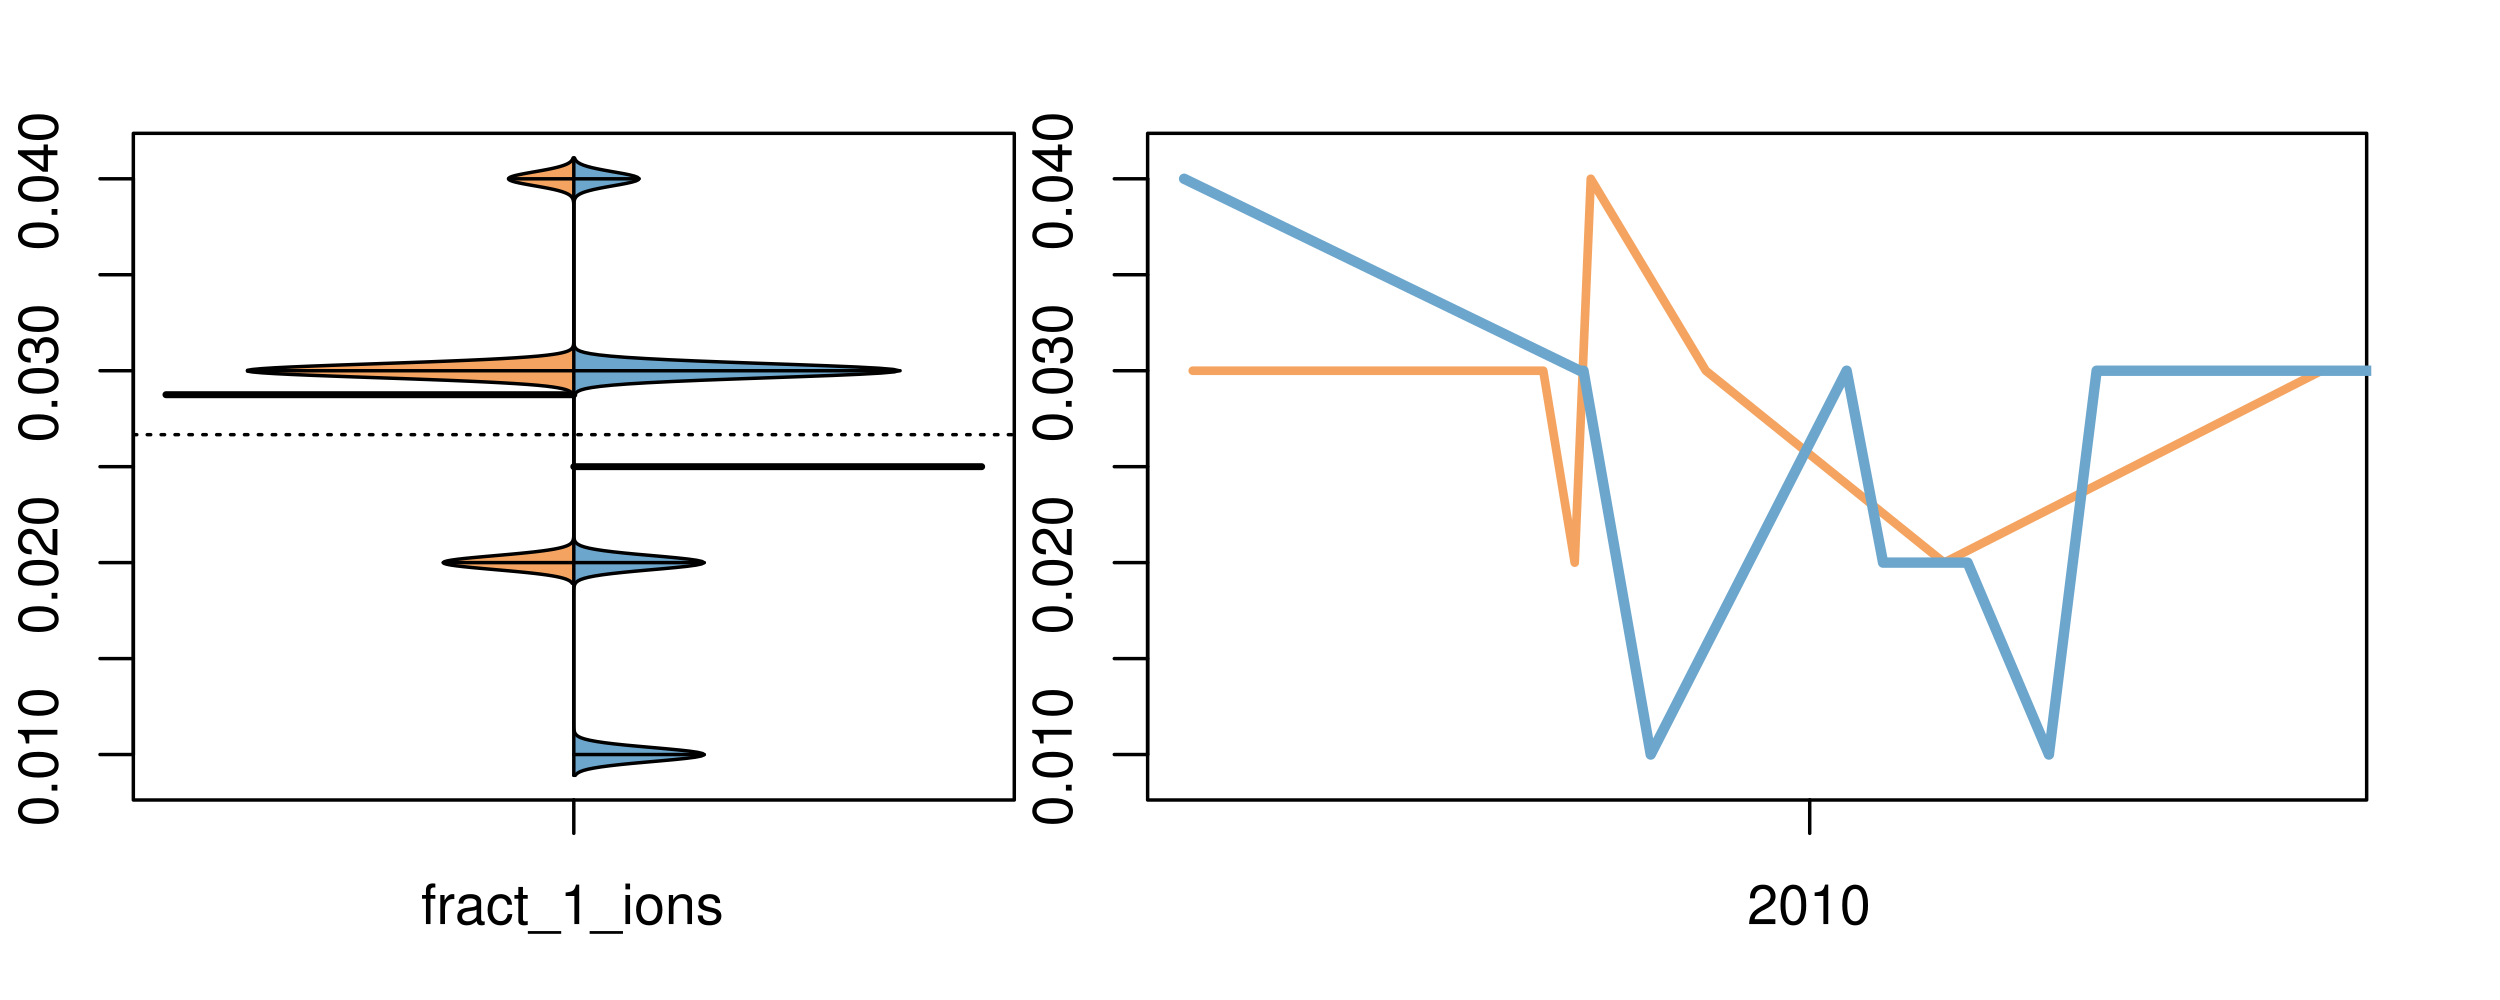 <?xml version="1.0" encoding="UTF-8"?>
<svg xmlns="http://www.w3.org/2000/svg" xmlns:xlink="http://www.w3.org/1999/xlink" width="540pt" height="216pt" viewBox="0 0 540 216" version="1.1">
<defs>
<g>
<symbol overflow="visible" id="glyph0-0">
<path style="stroke:none;" d="M -8.516 -3.297 C -8.516 -2.516 -8.156 -1.781 -7.578 -1.344 C -6.828 -0.797 -5.688 -0.516 -4.109 -0.516 C -1.25 -0.516 0.281 -1.469 0.281 -3.297 C 0.281 -5.094 -1.25 -6.078 -4.047 -6.078 C -5.703 -6.078 -6.797 -5.812 -7.578 -5.25 C -8.172 -4.812 -8.516 -4.109 -8.516 -3.297 Z M -7.578 -3.297 C -7.578 -4.438 -6.422 -5 -4.141 -5 C -1.734 -5 -0.594 -4.453 -0.594 -3.281 C -0.594 -2.156 -1.781 -1.594 -4.109 -1.594 C -6.438 -1.594 -7.578 -2.156 -7.578 -3.297 Z M -7.578 -3.297 "/>
</symbol>
<symbol overflow="visible" id="glyph0-1">
<path style="stroke:none;" d="M -1.25 -2.297 L -1.25 -1.047 L 0 -1.047 L 0 -2.297 Z M -1.25 -2.297 "/>
</symbol>
<symbol overflow="visible" id="glyph0-2">
<path style="stroke:none;" d="M -6.062 -3.109 L 0 -3.109 L 0 -4.156 L -8.516 -4.156 L -8.516 -3.469 C -7.203 -3.094 -7.016 -2.859 -6.812 -1.219 L -6.062 -1.219 Z M -6.062 -3.109 "/>
</symbol>
<symbol overflow="visible" id="glyph0-3">
<path style="stroke:none;" d="M -1.047 -6.078 L -1.047 -1.594 C -1.734 -1.703 -2.188 -2.094 -2.797 -3.125 L -3.438 -4.328 C -4.094 -5.516 -4.969 -6.125 -6.016 -6.125 C -6.719 -6.125 -7.375 -5.844 -7.844 -5.344 C -8.297 -4.844 -8.516 -4.219 -8.516 -3.406 C -8.516 -2.328 -8.125 -1.531 -7.406 -1.062 C -6.953 -0.75 -6.422 -0.625 -5.562 -0.594 L -5.562 -1.656 C -6.125 -1.688 -6.484 -1.766 -6.75 -1.906 C -7.266 -2.188 -7.578 -2.734 -7.578 -3.375 C -7.578 -4.328 -6.906 -5.047 -5.984 -5.047 C -5.312 -5.047 -4.734 -4.656 -4.312 -3.906 L -3.688 -2.797 C -2.672 -1.016 -1.875 -0.5 0 -0.406 L 0 -6.078 Z M -1.047 -6.078 "/>
</symbol>
<symbol overflow="visible" id="glyph0-4">
<path style="stroke:none;" d="M -3.906 -2.656 L -3.906 -3.234 C -3.906 -4.391 -3.391 -4.984 -2.359 -4.984 C -1.297 -4.984 -0.656 -4.328 -0.656 -3.234 C -0.656 -2.078 -1.234 -1.516 -2.469 -1.438 L -2.469 -0.391 C -1.781 -0.438 -1.344 -0.547 -0.953 -0.75 C -0.141 -1.188 0.281 -2.031 0.281 -3.188 C 0.281 -4.938 -0.766 -6.078 -2.375 -6.078 C -3.453 -6.078 -4.062 -5.656 -4.406 -4.625 C -4.719 -5.422 -5.312 -5.812 -6.172 -5.812 C -7.625 -5.812 -8.516 -4.844 -8.516 -3.234 C -8.516 -1.516 -7.578 -0.594 -5.766 -0.562 L -5.766 -1.625 C -6.281 -1.625 -6.562 -1.688 -6.828 -1.812 C -7.297 -2.047 -7.578 -2.578 -7.578 -3.234 C -7.578 -4.172 -7.031 -4.734 -6.125 -4.734 C -5.531 -4.734 -5.172 -4.531 -4.984 -4.062 C -4.859 -3.766 -4.812 -3.391 -4.797 -2.656 Z M -3.906 -2.656 "/>
</symbol>
<symbol overflow="visible" id="glyph0-5">
<path style="stroke:none;" d="M -2.047 -3.922 L 0 -3.922 L 0 -4.984 L -2.047 -4.984 L -2.047 -6.234 L -2.984 -6.234 L -2.984 -4.984 L -8.516 -4.984 L -8.516 -4.203 L -3.156 -0.344 L -2.047 -0.344 Z M -2.984 -3.922 L -2.984 -1.266 L -6.703 -3.922 Z M -2.984 -3.922 "/>
</symbol>
<symbol overflow="visible" id="glyph0-6">
<path style="stroke:none;" d="M -8.75 -5.938 L -8.75 -4.938 L -5.5 -4.938 C -6.125 -4.531 -6.469 -3.859 -6.469 -3.016 C -6.469 -1.375 -5.156 -0.312 -3.156 -0.312 C -1.031 -0.312 0.281 -1.359 0.281 -3.047 C 0.281 -3.906 -0.047 -4.516 -0.828 -5.047 L 0 -5.047 L 0 -5.938 Z M -5.531 -3.188 C -5.531 -4.266 -4.578 -4.938 -3.078 -4.938 C -1.625 -4.938 -0.656 -4.25 -0.656 -3.188 C -0.656 -2.094 -1.625 -1.359 -3.094 -1.359 C -4.562 -1.359 -5.531 -2.094 -5.531 -3.188 Z M -5.531 -3.188 "/>
</symbol>
<symbol overflow="visible" id="glyph0-7">
<path style="stroke:none;" d="M -6.281 -3.094 L -6.281 -2.047 L -7.266 -2.047 C -7.688 -2.047 -7.906 -2.297 -7.906 -2.75 C -7.906 -2.828 -7.906 -2.875 -7.891 -3.094 L -8.719 -3.094 C -8.766 -2.875 -8.781 -2.734 -8.781 -2.531 C -8.781 -1.609 -8.25 -1.062 -7.359 -1.062 L -6.281 -1.062 L -6.281 -0.219 L -5.469 -0.219 L -5.469 -1.062 L 0 -1.062 L 0 -2.047 L -5.469 -2.047 L -5.469 -3.094 Z M -6.281 -3.094 "/>
</symbol>
<symbol overflow="visible" id="glyph0-8">
<path style="stroke:none;" d="M 1.516 -6.938 L 1.516 0.266 L 2.109 0.266 L 2.109 -6.938 Z M 1.516 -6.938 "/>
</symbol>
<symbol overflow="visible" id="glyph0-9">
<path style="stroke:none;" d="M -6.469 -3.266 C -6.469 -1.5 -5.203 -0.438 -3.094 -0.438 C -0.984 -0.438 0.281 -1.484 0.281 -3.281 C 0.281 -5.047 -0.984 -6.125 -3.047 -6.125 C -5.219 -6.125 -6.469 -5.078 -6.469 -3.266 Z M -5.547 -3.281 C -5.547 -4.406 -4.625 -5.078 -3.062 -5.078 C -1.578 -5.078 -0.641 -4.375 -0.641 -3.281 C -0.641 -2.156 -1.578 -1.469 -3.094 -1.469 C -4.609 -1.469 -5.547 -2.156 -5.547 -3.281 Z M -5.547 -3.281 "/>
</symbol>
<symbol overflow="visible" id="glyph0-10">
<path style="stroke:none;" d="M -8.75 -1.828 L -8.75 -0.812 L 0 -0.812 L 0 -1.828 Z M -8.75 -1.828 "/>
</symbol>
<symbol overflow="visible" id="glyph0-11">
<path style="stroke:none;" d="M 0 -3.422 L -6.281 -5.828 L -6.281 -4.703 L -1.188 -2.922 L -6.281 -1.25 L -6.281 -0.125 L 0 -2.328 Z M 0 -3.422 "/>
</symbol>
<symbol overflow="visible" id="glyph0-12">
<path style="stroke:none;" d="M -0.594 -6.422 C -0.562 -6.312 -0.562 -6.266 -0.562 -6.203 C -0.562 -5.859 -0.75 -5.656 -1.062 -5.656 L -4.75 -5.656 C -5.875 -5.656 -6.469 -4.844 -6.469 -3.297 C -6.469 -2.391 -6.203 -1.625 -5.734 -1.219 C -5.406 -0.922 -5.047 -0.797 -4.422 -0.781 L -4.422 -1.781 C -5.203 -1.875 -5.547 -2.328 -5.547 -3.266 C -5.547 -4.156 -5.203 -4.672 -4.609 -4.672 L -4.344 -4.672 C -3.922 -4.672 -3.75 -4.422 -3.641 -3.625 C -3.469 -2.203 -3.422 -1.984 -3.266 -1.609 C -2.969 -0.875 -2.406 -0.5 -1.578 -0.5 C -0.438 -0.5 0.281 -1.297 0.281 -2.562 C 0.281 -3.359 0 -4 -0.641 -4.703 C -0.016 -4.781 0.281 -5.094 0.281 -5.734 C 0.281 -5.938 0.25 -6.094 0.172 -6.422 Z M -1.984 -4.672 C -1.641 -4.672 -1.438 -4.578 -1.156 -4.266 C -0.797 -3.859 -0.594 -3.375 -0.594 -2.781 C -0.594 -2 -0.969 -1.547 -1.609 -1.547 C -2.266 -1.547 -2.609 -1.984 -2.766 -3.062 C -2.906 -4.109 -2.953 -4.328 -3.109 -4.672 Z M -1.984 -4.672 "/>
</symbol>
<symbol overflow="visible" id="glyph0-13">
<path style="stroke:none;" d="M 0 -5.781 L -6.281 -5.781 L -6.281 -4.781 L -2.719 -4.781 C -1.438 -4.781 -0.594 -4.109 -0.594 -3.078 C -0.594 -2.281 -1.078 -1.781 -1.844 -1.781 L -6.281 -1.781 L -6.281 -0.781 L -1.438 -0.781 C -0.391 -0.781 0.281 -1.562 0.281 -2.781 C 0.281 -3.703 -0.047 -4.297 -0.875 -4.891 L 0 -4.891 Z M 0 -5.781 "/>
</symbol>
<symbol overflow="visible" id="glyph0-14">
<path style="stroke:none;" d="M -2.812 -6.156 C -3.766 -6.156 -4.344 -6.078 -4.812 -5.906 C -5.844 -5.5 -6.469 -4.531 -6.469 -3.359 C -6.469 -1.609 -5.125 -0.484 -3.062 -0.484 C -1 -0.484 0.281 -1.578 0.281 -3.344 C 0.281 -4.781 -0.547 -5.766 -1.906 -6.031 L -1.906 -5.016 C -1.078 -4.734 -0.641 -4.172 -0.641 -3.375 C -0.641 -2.734 -0.938 -2.203 -1.469 -1.859 C -1.828 -1.625 -2.188 -1.531 -2.812 -1.531 Z M -3.625 -1.547 C -4.781 -1.625 -5.547 -2.344 -5.547 -3.344 C -5.547 -4.328 -4.734 -5.094 -3.703 -5.094 C -3.672 -5.094 -3.641 -5.094 -3.625 -5.078 Z M -3.625 -1.547 "/>
</symbol>
<symbol overflow="visible" id="glyph1-0">
<path style="stroke:none;" d="M 3.094 -6.281 L 2.047 -6.281 L 2.047 -7.266 C 2.047 -7.688 2.297 -7.906 2.75 -7.906 C 2.828 -7.906 2.875 -7.906 3.094 -7.891 L 3.094 -8.719 C 2.875 -8.766 2.734 -8.781 2.531 -8.781 C 1.609 -8.781 1.062 -8.25 1.062 -7.359 L 1.062 -6.281 L 0.219 -6.281 L 0.219 -5.469 L 1.062 -5.469 L 1.062 0 L 2.047 0 L 2.047 -5.469 L 3.094 -5.469 Z M 3.094 -6.281 "/>
</symbol>
<symbol overflow="visible" id="glyph1-1">
<path style="stroke:none;" d="M 0.828 -6.281 L 0.828 0 L 1.844 0 L 1.844 -3.266 C 1.844 -4.156 2.062 -4.75 2.547 -5.094 C 2.859 -5.328 3.156 -5.406 3.859 -5.406 L 3.859 -6.438 C 3.688 -6.453 3.594 -6.469 3.469 -6.469 C 2.812 -6.469 2.328 -6.078 1.75 -5.141 L 1.75 -6.281 Z M 0.828 -6.281 "/>
</symbol>
<symbol overflow="visible" id="glyph1-2">
<path style="stroke:none;" d="M 6.422 -0.594 C 6.312 -0.562 6.266 -0.562 6.203 -0.562 C 5.859 -0.562 5.656 -0.75 5.656 -1.062 L 5.656 -4.75 C 5.656 -5.875 4.844 -6.469 3.297 -6.469 C 2.391 -6.469 1.625 -6.203 1.219 -5.734 C 0.922 -5.406 0.797 -5.047 0.781 -4.422 L 1.781 -4.422 C 1.875 -5.203 2.328 -5.547 3.266 -5.547 C 4.156 -5.547 4.672 -5.203 4.672 -4.609 L 4.672 -4.344 C 4.672 -3.922 4.422 -3.75 3.625 -3.641 C 2.203 -3.469 1.984 -3.422 1.609 -3.266 C 0.875 -2.969 0.5 -2.406 0.5 -1.578 C 0.5 -0.438 1.297 0.281 2.562 0.281 C 3.359 0.281 4 0 4.703 -0.641 C 4.781 -0.016 5.094 0.281 5.734 0.281 C 5.938 0.281 6.094 0.25 6.422 0.172 Z M 4.672 -1.984 C 4.672 -1.641 4.578 -1.438 4.266 -1.156 C 3.859 -0.797 3.375 -0.594 2.781 -0.594 C 2 -0.594 1.547 -0.969 1.547 -1.609 C 1.547 -2.266 1.984 -2.609 3.062 -2.766 C 4.109 -2.906 4.328 -2.953 4.672 -3.109 Z M 4.672 -1.984 "/>
</symbol>
<symbol overflow="visible" id="glyph1-3">
<path style="stroke:none;" d="M 5.656 -4.172 C 5.609 -4.781 5.469 -5.188 5.234 -5.531 C 4.797 -6.125 4.047 -6.469 3.172 -6.469 C 1.469 -6.469 0.375 -5.125 0.375 -3.031 C 0.375 -1.016 1.453 0.281 3.156 0.281 C 4.656 0.281 5.609 -0.625 5.719 -2.156 L 4.719 -2.156 C 4.547 -1.156 4.031 -0.641 3.188 -0.641 C 2.078 -0.641 1.422 -1.547 1.422 -3.031 C 1.422 -4.609 2.062 -5.547 3.156 -5.547 C 4 -5.547 4.531 -5.047 4.641 -4.172 Z M 5.656 -4.172 "/>
</symbol>
<symbol overflow="visible" id="glyph1-4">
<path style="stroke:none;" d="M 3.047 -6.281 L 2.016 -6.281 L 2.016 -8.016 L 1.016 -8.016 L 1.016 -6.281 L 0.172 -6.281 L 0.172 -5.469 L 1.016 -5.469 L 1.016 -0.719 C 1.016 -0.078 1.453 0.281 2.234 0.281 C 2.469 0.281 2.719 0.25 3.047 0.188 L 3.047 -0.641 C 2.922 -0.609 2.766 -0.594 2.562 -0.594 C 2.141 -0.594 2.016 -0.719 2.016 -1.156 L 2.016 -5.469 L 3.047 -5.469 Z M 3.047 -6.281 "/>
</symbol>
<symbol overflow="visible" id="glyph1-5">
<path style="stroke:none;" d="M 6.938 1.516 L -0.266 1.516 L -0.266 2.109 L 6.938 2.109 Z M 6.938 1.516 "/>
</symbol>
<symbol overflow="visible" id="glyph1-6">
<path style="stroke:none;" d="M 3.109 -6.062 L 3.109 0 L 4.156 0 L 4.156 -8.516 L 3.469 -8.516 C 3.094 -7.203 2.859 -7.016 1.219 -6.812 L 1.219 -6.062 Z M 3.109 -6.062 "/>
</symbol>
<symbol overflow="visible" id="glyph1-7">
<path style="stroke:none;" d="M 1.797 -6.281 L 0.797 -6.281 L 0.797 0 L 1.797 0 Z M 1.797 -8.75 L 0.797 -8.75 L 0.797 -7.484 L 1.797 -7.484 Z M 1.797 -8.75 "/>
</symbol>
<symbol overflow="visible" id="glyph1-8">
<path style="stroke:none;" d="M 3.266 -6.469 C 1.5 -6.469 0.438 -5.203 0.438 -3.094 C 0.438 -0.984 1.484 0.281 3.281 0.281 C 5.047 0.281 6.125 -0.984 6.125 -3.047 C 6.125 -5.219 5.078 -6.469 3.266 -6.469 Z M 3.281 -5.547 C 4.406 -5.547 5.078 -4.625 5.078 -3.062 C 5.078 -1.578 4.375 -0.641 3.281 -0.641 C 2.156 -0.641 1.469 -1.578 1.469 -3.094 C 1.469 -4.609 2.156 -5.547 3.281 -5.547 Z M 3.281 -5.547 "/>
</symbol>
<symbol overflow="visible" id="glyph1-9">
<path style="stroke:none;" d="M 0.844 -6.281 L 0.844 0 L 1.844 0 L 1.844 -3.469 C 1.844 -4.75 2.516 -5.594 3.547 -5.594 C 4.344 -5.594 4.844 -5.109 4.844 -4.359 L 4.844 0 L 5.844 0 L 5.844 -4.75 C 5.844 -5.797 5.062 -6.469 3.859 -6.469 C 2.922 -6.469 2.312 -6.109 1.766 -5.234 L 1.766 -6.281 Z M 0.844 -6.281 "/>
</symbol>
<symbol overflow="visible" id="glyph1-10">
<path style="stroke:none;" d="M 5.25 -4.531 C 5.25 -5.766 4.422 -6.469 2.969 -6.469 C 1.516 -6.469 0.562 -5.719 0.562 -4.547 C 0.562 -3.562 1.062 -3.094 2.562 -2.734 L 3.484 -2.516 C 4.188 -2.344 4.469 -2.094 4.469 -1.625 C 4.469 -1.047 3.875 -0.641 3 -0.641 C 2.453 -0.641 2 -0.797 1.75 -1.062 C 1.594 -1.25 1.531 -1.422 1.469 -1.875 L 0.406 -1.875 C 0.453 -0.422 1.266 0.281 2.922 0.281 C 4.5 0.281 5.516 -0.5 5.516 -1.719 C 5.516 -2.656 4.984 -3.172 3.734 -3.469 L 2.766 -3.703 C 1.953 -3.891 1.609 -4.156 1.609 -4.594 C 1.609 -5.172 2.125 -5.547 2.938 -5.547 C 3.75 -5.547 4.172 -5.203 4.203 -4.531 Z M 5.25 -4.531 "/>
</symbol>
<symbol overflow="visible" id="glyph1-11">
<path style="stroke:none;" d="M 6.078 -1.047 L 1.594 -1.047 C 1.703 -1.734 2.094 -2.188 3.125 -2.797 L 4.328 -3.438 C 5.516 -4.094 6.125 -4.969 6.125 -6.016 C 6.125 -6.719 5.844 -7.375 5.344 -7.844 C 4.844 -8.297 4.219 -8.516 3.406 -8.516 C 2.328 -8.516 1.531 -8.125 1.062 -7.406 C 0.75 -6.953 0.625 -6.422 0.594 -5.562 L 1.656 -5.562 C 1.688 -6.125 1.766 -6.484 1.906 -6.75 C 2.188 -7.266 2.734 -7.578 3.375 -7.578 C 4.328 -7.578 5.047 -6.906 5.047 -5.984 C 5.047 -5.312 4.656 -4.734 3.906 -4.312 L 2.797 -3.688 C 1.016 -2.672 0.5 -1.875 0.406 0 L 6.078 0 Z M 6.078 -1.047 "/>
</symbol>
<symbol overflow="visible" id="glyph1-12">
<path style="stroke:none;" d="M 3.297 -8.516 C 2.516 -8.516 1.781 -8.156 1.344 -7.578 C 0.797 -6.828 0.516 -5.688 0.516 -4.109 C 0.516 -1.25 1.469 0.281 3.297 0.281 C 5.094 0.281 6.078 -1.25 6.078 -4.047 C 6.078 -5.703 5.812 -6.797 5.25 -7.578 C 4.812 -8.172 4.109 -8.516 3.297 -8.516 Z M 3.297 -7.578 C 4.438 -7.578 5 -6.422 5 -4.141 C 5 -1.734 4.453 -0.594 3.281 -0.594 C 2.156 -0.594 1.594 -1.781 1.594 -4.109 C 1.594 -6.438 2.156 -7.578 3.297 -7.578 Z M 3.297 -7.578 "/>
</symbol>
</g>
<clipPath id="clip1">
  <path d="M 28.801 28.801 L 220.086 28.801 L 220.086 173.801 L 28.801 173.801 Z M 28.801 28.801 "/>
</clipPath>
<clipPath id="clip2">
  <path d="M 247.887 28.801 L 512.199 28.801 L 512.199 173.801 L 247.887 173.801 Z M 247.887 28.801 "/>
</clipPath>
<clipPath id="clip3">
  <path d="M 233.484 14.398 L 526.598 14.398 L 526.598 188.199 L 233.484 188.199 Z M 233.484 14.398 "/>
</clipPath>
<clipPath id="clip4">
  <path d="M 247.887 28.801 L 512.199 28.801 L 512.199 173.801 L 247.887 173.801 Z M 247.887 28.801 "/>
</clipPath>
</defs>
<g id="surface396">
<path style="fill:none;stroke-width:0.75;stroke-linecap:round;stroke-linejoin:round;stroke:rgb(0%,0%,0%);stroke-opacity:1;stroke-miterlimit:10;" d="M 28.801 172.801 L 219.086 172.801 L 219.086 28.801 L 28.801 28.801 L 28.801 172.801 "/>
<path style="fill:none;stroke-width:0.75;stroke-linecap:round;stroke-linejoin:round;stroke:rgb(0%,0%,0%);stroke-opacity:1;stroke-miterlimit:10;" d="M 28.801 162.98 L 28.801 38.617 "/>
<path style="fill:none;stroke-width:0.75;stroke-linecap:round;stroke-linejoin:round;stroke:rgb(0%,0%,0%);stroke-opacity:1;stroke-miterlimit:10;" d="M 28.801 162.98 L 21.602 162.98 "/>
<path style="fill:none;stroke-width:0.75;stroke-linecap:round;stroke-linejoin:round;stroke:rgb(0%,0%,0%);stroke-opacity:1;stroke-miterlimit:10;" d="M 28.801 142.254 L 21.602 142.254 "/>
<path style="fill:none;stroke-width:0.75;stroke-linecap:round;stroke-linejoin:round;stroke:rgb(0%,0%,0%);stroke-opacity:1;stroke-miterlimit:10;" d="M 28.801 121.527 L 21.602 121.527 "/>
<path style="fill:none;stroke-width:0.75;stroke-linecap:round;stroke-linejoin:round;stroke:rgb(0%,0%,0%);stroke-opacity:1;stroke-miterlimit:10;" d="M 28.801 100.801 L 21.602 100.801 "/>
<path style="fill:none;stroke-width:0.75;stroke-linecap:round;stroke-linejoin:round;stroke:rgb(0%,0%,0%);stroke-opacity:1;stroke-miterlimit:10;" d="M 28.801 80.074 L 21.602 80.074 "/>
<path style="fill:none;stroke-width:0.75;stroke-linecap:round;stroke-linejoin:round;stroke:rgb(0%,0%,0%);stroke-opacity:1;stroke-miterlimit:10;" d="M 28.801 59.344 L 21.602 59.344 "/>
<path style="fill:none;stroke-width:0.75;stroke-linecap:round;stroke-linejoin:round;stroke:rgb(0%,0%,0%);stroke-opacity:1;stroke-miterlimit:10;" d="M 28.801 38.617 L 21.602 38.617 "/>
<g style="fill:rgb(0%,0%,0%);fill-opacity:1;">
  <use xlink:href="#glyph0-0" x="12.396" y="178.48"/>
  <use xlink:href="#glyph0-1" x="12.396" y="171.809"/>
  <use xlink:href="#glyph0-0" x="12.396" y="168.473"/>
  <use xlink:href="#glyph0-2" x="12.396" y="161.801"/>
  <use xlink:href="#glyph0-0" x="12.396" y="155.129"/>
</g>
<g style="fill:rgb(0%,0%,0%);fill-opacity:1;">
  <use xlink:href="#glyph0-0" x="12.396" y="137.027"/>
  <use xlink:href="#glyph0-1" x="12.396" y="130.355"/>
  <use xlink:href="#glyph0-0" x="12.396" y="127.02"/>
  <use xlink:href="#glyph0-3" x="12.396" y="120.348"/>
  <use xlink:href="#glyph0-0" x="12.396" y="113.676"/>
</g>
<g style="fill:rgb(0%,0%,0%);fill-opacity:1;">
  <use xlink:href="#glyph0-0" x="12.396" y="95.574"/>
  <use xlink:href="#glyph0-1" x="12.396" y="88.902"/>
  <use xlink:href="#glyph0-0" x="12.396" y="85.566"/>
  <use xlink:href="#glyph0-4" x="12.396" y="78.895"/>
  <use xlink:href="#glyph0-0" x="12.396" y="72.223"/>
</g>
<g style="fill:rgb(0%,0%,0%);fill-opacity:1;">
  <use xlink:href="#glyph0-0" x="12.396" y="54.117"/>
  <use xlink:href="#glyph0-1" x="12.396" y="47.445"/>
  <use xlink:href="#glyph0-0" x="12.396" y="44.109"/>
  <use xlink:href="#glyph0-5" x="12.396" y="37.438"/>
  <use xlink:href="#glyph0-0" x="12.396" y="30.766"/>
</g>
<path style="fill:none;stroke-width:0.75;stroke-linecap:round;stroke-linejoin:round;stroke:rgb(0%,0%,0%);stroke-opacity:1;stroke-miterlimit:10;" d="M 123.941 172.801 L 123.941 172.801 "/>
<path style="fill:none;stroke-width:0.75;stroke-linecap:round;stroke-linejoin:round;stroke:rgb(0%,0%,0%);stroke-opacity:1;stroke-miterlimit:10;" d="M 123.941 172.801 L 123.941 180 "/>
<g style="fill:rgb(0%,0%,0%);fill-opacity:1;">
  <use xlink:href="#glyph1-0" x="90.941" y="199.596"/>
  <use xlink:href="#glyph1-1" x="94.277" y="199.596"/>
  <use xlink:href="#glyph1-2" x="98.273" y="199.596"/>
  <use xlink:href="#glyph1-3" x="104.945" y="199.596"/>
  <use xlink:href="#glyph1-4" x="110.945" y="199.596"/>
  <use xlink:href="#glyph1-5" x="114.281" y="199.596"/>
  <use xlink:href="#glyph1-6" x="120.953" y="199.596"/>
  <use xlink:href="#glyph1-5" x="127.625" y="199.596"/>
  <use xlink:href="#glyph1-7" x="134.297" y="199.596"/>
  <use xlink:href="#glyph1-8" x="136.961" y="199.596"/>
  <use xlink:href="#glyph1-9" x="143.633" y="199.596"/>
  <use xlink:href="#glyph1-10" x="150.305" y="199.596"/>
</g>
<g clip-path="url(#clip1)" clip-rule="nonzero">
<path style="fill:none;stroke-width:0.75;stroke-linecap:round;stroke-linejoin:round;stroke:rgb(0%,0%,0%);stroke-opacity:1;stroke-dasharray:0.75,2.25;stroke-miterlimit:10;" d="M 28.801 93.891 L 219.086 93.891 "/>
<path style=" stroke:none;fill-rule:nonzero;fill:rgb(95.686%,64.314%,37.647%);fill-opacity:1;" d="M 123.941 34.133 L 123.777 34.133 L 123.711 34.312 L 123.617 34.492 L 123.496 34.672 L 123.336 34.852 L 123.129 35.031 L 122.863 35.211 L 122.535 35.391 L 122.133 35.57 L 121.656 35.75 L 121.09 35.93 L 120.441 36.109 L 119.699 36.289 L 118.871 36.473 L 117.961 36.652 L 116.992 36.832 L 115.988 37.012 L 114.965 37.191 L 113.957 37.371 L 112.992 37.551 L 112.098 37.73 L 111.309 37.91 L 110.676 38.09 L 110.215 38.27 L 109.934 38.449 L 109.848 38.629 L 109.961 38.809 L 110.266 38.988 L 110.75 39.168 L 111.398 39.348 L 112.191 39.527 L 113.098 39.707 L 114.07 39.887 L 115.086 40.066 L 116.105 40.246 L 117.105 40.426 L 118.066 40.605 L 118.965 40.785 L 119.793 40.965 L 120.523 41.145 L 121.164 41.324 L 121.715 41.504 L 122.184 41.684 L 122.574 41.863 L 122.895 42.043 L 123.152 42.223 L 123.355 42.402 L 123.516 42.586 L 123.633 42.766 L 123.719 42.945 L 123.785 43.125 L 123.832 43.305 L 123.867 43.484 L 123.891 43.664 L 123.91 43.844 L 123.922 44.023 L 123.93 44.203 L 123.938 44.562 L 123.938 44.742 L 123.941 44.922 L 123.941 73.332 L 123.93 73.871 L 123.922 74.051 L 123.906 74.23 L 123.887 74.41 L 123.852 74.59 L 123.805 74.77 L 123.734 74.949 L 123.629 75.129 L 123.488 75.309 L 123.281 75.488 L 122.988 75.668 L 122.59 75.848 L 122.059 76.027 L 121.359 76.207 L 120.457 76.387 L 119.312 76.566 L 117.879 76.746 L 116.117 76.926 L 113.934 77.105 L 111.328 77.285 L 108.289 77.465 L 104.809 77.645 L 100.895 77.824 L 96.586 78.004 L 91.93 78.184 L 87.008 78.363 L 81.914 78.543 L 76.797 78.723 L 71.832 78.902 L 67.172 79.082 L 62.969 79.262 L 59.375 79.441 L 56.523 79.625 L 54.527 79.805 L 53.465 79.984 L 53.465 80.164 L 54.527 80.344 L 56.523 80.523 L 59.375 80.703 L 62.969 80.883 L 67.172 81.062 L 71.832 81.242 L 76.797 81.422 L 81.914 81.602 L 87.008 81.781 L 91.93 81.961 L 96.586 82.141 L 100.895 82.32 L 104.809 82.5 L 108.289 82.68 L 111.328 82.859 L 113.934 83.039 L 116.117 83.219 L 117.879 83.398 L 119.312 83.578 L 120.457 83.758 L 121.359 83.938 L 122.059 84.117 L 122.59 84.297 L 122.988 84.477 L 123.281 84.656 L 123.488 84.836 L 123.629 85.016 L 123.734 85.195 L 123.805 85.375 L 123.852 85.555 L 123.887 85.738 L 123.906 85.918 L 123.922 86.098 L 123.93 86.277 L 123.941 86.816 L 123.941 115.043 L 123.938 115.223 L 123.938 115.402 L 123.93 115.582 L 123.926 115.762 L 123.914 115.941 L 123.898 116.121 L 123.875 116.301 L 123.844 116.484 L 123.793 116.664 L 123.723 116.844 L 123.629 117.023 L 123.496 117.203 L 123.32 117.383 L 123.086 117.562 L 122.77 117.742 L 122.363 117.922 L 121.848 118.102 L 121.207 118.281 L 120.426 118.461 L 119.488 118.641 L 118.387 118.82 L 117.105 119 L 115.641 119.18 L 113.988 119.359 L 112.191 119.539 L 110.27 119.719 L 108.266 119.898 L 106.227 120.078 L 104.199 120.258 L 102.25 120.438 L 100.438 120.617 L 98.855 120.797 L 97.555 120.977 L 96.586 121.156 L 95.977 121.336 L 95.754 121.516 L 95.922 121.695 L 96.484 121.875 L 97.41 122.055 L 98.676 122.234 L 100.254 122.414 L 102.039 122.598 L 103.973 122.777 L 105.988 122.957 L 108.031 123.137 L 110.043 123.316 L 111.977 123.496 L 113.797 123.676 L 115.461 123.855 L 116.938 124.035 L 118.242 124.215 L 119.367 124.395 L 120.324 124.574 L 121.125 124.754 L 121.781 124.934 L 122.312 125.113 L 122.73 125.293 L 123.051 125.473 L 123.293 125.652 L 123.477 125.832 L 123.613 126.012 L 123.941 126.012 Z M 123.941 34.133 "/>
<path style="fill:none;stroke-width:0.75;stroke-linecap:round;stroke-linejoin:round;stroke:rgb(0%,0%,0%);stroke-opacity:1;stroke-miterlimit:10;" d="M 123.941 34.133 L 123.777 34.133 L 123.711 34.312 L 123.617 34.492 L 123.496 34.672 L 123.336 34.852 L 123.129 35.031 L 122.863 35.211 L 122.535 35.391 L 122.133 35.57 L 121.656 35.75 L 121.09 35.93 L 120.441 36.109 L 119.699 36.289 L 118.871 36.473 L 117.961 36.652 L 116.992 36.832 L 115.988 37.012 L 114.965 37.191 L 113.957 37.371 L 112.992 37.551 L 112.098 37.73 L 111.309 37.91 L 110.676 38.09 L 110.215 38.27 L 109.934 38.449 L 109.848 38.629 L 109.961 38.809 L 110.266 38.988 L 110.75 39.168 L 111.398 39.348 L 112.191 39.527 L 113.098 39.707 L 114.07 39.887 L 115.086 40.066 L 116.105 40.246 L 117.105 40.426 L 118.066 40.605 L 118.965 40.785 L 119.793 40.965 L 120.523 41.145 L 121.164 41.324 L 121.715 41.504 L 122.184 41.684 L 122.574 41.863 L 122.895 42.043 L 123.152 42.223 L 123.355 42.402 L 123.516 42.586 L 123.633 42.766 L 123.719 42.945 L 123.785 43.125 L 123.832 43.305 L 123.867 43.484 L 123.891 43.664 L 123.91 43.844 L 123.922 44.023 L 123.93 44.203 L 123.938 44.562 L 123.938 44.742 L 123.941 44.922 L 123.941 73.332 L 123.93 73.871 L 123.922 74.051 L 123.906 74.23 L 123.887 74.41 L 123.852 74.59 L 123.805 74.77 L 123.734 74.949 L 123.629 75.129 L 123.488 75.309 L 123.281 75.488 L 122.988 75.668 L 122.59 75.848 L 122.059 76.027 L 121.359 76.207 L 120.457 76.387 L 119.312 76.566 L 117.879 76.746 L 116.117 76.926 L 113.934 77.105 L 111.328 77.285 L 108.289 77.465 L 104.809 77.645 L 100.895 77.824 L 96.586 78.004 L 91.93 78.184 L 87.008 78.363 L 81.914 78.543 L 76.797 78.723 L 71.832 78.902 L 67.172 79.082 L 62.969 79.262 L 59.375 79.441 L 56.523 79.625 L 54.527 79.805 L 53.465 79.984 L 53.465 80.164 L 54.527 80.344 L 56.523 80.523 L 59.375 80.703 L 62.969 80.883 L 67.172 81.062 L 71.832 81.242 L 76.797 81.422 L 81.914 81.602 L 87.008 81.781 L 91.93 81.961 L 96.586 82.141 L 100.895 82.32 L 104.809 82.5 L 108.289 82.68 L 111.328 82.859 L 113.934 83.039 L 116.117 83.219 L 117.879 83.398 L 119.312 83.578 L 120.457 83.758 L 121.359 83.938 L 122.059 84.117 L 122.59 84.297 L 122.988 84.477 L 123.281 84.656 L 123.488 84.836 L 123.629 85.016 L 123.734 85.195 L 123.805 85.375 L 123.852 85.555 L 123.887 85.738 L 123.906 85.918 L 123.922 86.098 L 123.93 86.277 L 123.941 86.816 L 123.941 115.043 L 123.938 115.223 L 123.938 115.402 L 123.93 115.582 L 123.926 115.762 L 123.914 115.941 L 123.898 116.121 L 123.875 116.301 L 123.844 116.484 L 123.793 116.664 L 123.723 116.844 L 123.629 117.023 L 123.496 117.203 L 123.32 117.383 L 123.086 117.562 L 122.77 117.742 L 122.363 117.922 L 121.848 118.102 L 121.207 118.281 L 120.426 118.461 L 119.488 118.641 L 118.387 118.82 L 117.105 119 L 115.641 119.18 L 113.988 119.359 L 112.191 119.539 L 110.27 119.719 L 108.266 119.898 L 106.227 120.078 L 104.199 120.258 L 102.25 120.438 L 100.438 120.617 L 98.855 120.797 L 97.555 120.977 L 96.586 121.156 L 95.977 121.336 L 95.754 121.516 L 95.922 121.695 L 96.484 121.875 L 97.41 122.055 L 98.676 122.234 L 100.254 122.414 L 102.039 122.598 L 103.973 122.777 L 105.988 122.957 L 108.031 123.137 L 110.043 123.316 L 111.977 123.496 L 113.797 123.676 L 115.461 123.855 L 116.938 124.035 L 118.242 124.215 L 119.367 124.395 L 120.324 124.574 L 121.125 124.754 L 121.781 124.934 L 122.312 125.113 L 122.73 125.293 L 123.051 125.473 L 123.293 125.652 L 123.477 125.832 L 123.613 126.012 L 123.941 126.012 "/>
<path style=" stroke:none;fill-rule:nonzero;fill:rgb(42.353%,65.098%,80.392%);fill-opacity:1;" d="M 123.941 167.465 L 124.27 167.465 L 124.484 167.207 L 124.816 166.945 L 125.312 166.684 L 126.012 166.422 L 126.977 166.16 L 128.254 165.902 L 129.879 165.641 L 131.875 165.379 L 134.23 165.117 L 136.891 164.855 L 139.773 164.598 L 142.738 164.336 L 145.598 164.074 L 148.129 163.812 L 150.148 163.555 L 151.492 163.293 L 152.051 163.031 L 151.781 162.77 L 150.711 162.508 L 148.926 162.25 L 146.57 161.988 L 143.832 161.727 L 140.895 161.465 L 137.953 161.203 L 135.172 160.945 L 132.691 160.684 L 130.566 160.422 L 128.809 160.16 L 127.414 159.898 L 126.344 159.641 L 125.555 159.379 L 124.988 159.117 L 124.602 158.855 L 124.344 158.594 L 124.18 158.336 L 124.078 158.074 L 124.02 157.812 L 123.984 157.551 L 123.965 157.289 L 123.953 157.031 L 123.945 156.508 L 123.945 155.984 L 123.941 155.727 L 123.941 128.59 L 123.945 128.328 L 123.945 128.066 L 123.949 127.805 L 123.953 127.547 L 123.961 127.285 L 123.98 127.023 L 124.012 126.762 L 124.062 126.5 L 124.148 126.242 L 124.297 125.98 L 124.527 125.719 L 124.883 125.457 L 125.402 125.195 L 126.137 124.938 L 127.137 124.676 L 128.453 124.414 L 130.125 124.152 L 132.164 123.891 L 134.555 123.633 L 137.246 123.371 L 140.145 123.109 L 143.102 122.848 L 145.91 122.586 L 148.375 122.328 L 150.305 122.066 L 151.555 121.805 L 152.016 121.543 L 151.652 121.281 L 150.492 121.023 L 148.641 120.762 L 146.234 120.5 L 143.465 120.238 L 140.523 119.977 L 137.598 119.719 L 134.871 119.457 L 132.434 119.195 L 130.352 118.934 L 128.641 118.672 L 127.281 118.414 L 126.246 118.152 L 125.48 117.891 L 124.938 117.629 L 124.566 117.367 L 124.32 117.109 L 124.164 116.848 L 124.07 116.586 L 124.016 116.324 L 123.98 116.062 L 123.965 115.805 L 123.953 115.543 L 123.945 115.02 L 123.945 114.5 L 123.941 114.238 L 123.941 87.625 L 123.945 87.363 L 123.945 86.84 L 123.949 86.578 L 123.957 86.32 L 123.969 86.059 L 123.996 85.797 L 124.043 85.535 L 124.121 85.273 L 124.262 85.016 L 124.5 84.754 L 124.891 84.492 L 125.504 84.23 L 126.434 83.969 L 127.789 83.711 L 129.699 83.449 L 132.289 83.188 L 135.684 82.926 L 139.969 82.664 L 145.176 82.406 L 151.258 82.145 L 158.082 81.883 L 165.391 81.621 L 172.75 81.359 L 179.676 81.102 L 185.684 80.84 L 190.32 80.578 L 193.211 80.316 L 194.121 80.055 L 192.969 79.797 L 189.852 79.535 L 185.02 79.273 L 178.863 79.012 L 171.84 78.75 L 164.449 78.492 L 157.207 78.23 L 150.473 77.969 L 144.492 77.707 L 139.398 77.445 L 135.223 77.188 L 131.926 76.926 L 129.422 76.664 L 127.586 76.402 L 126.289 76.141 L 125.406 75.883 L 124.824 75.621 L 124.461 75.359 L 124.242 75.098 L 124.113 74.836 L 124.035 74.578 L 123.992 74.316 L 123.969 74.055 L 123.957 73.793 L 123.949 73.531 L 123.945 73.273 L 123.945 72.75 L 123.941 72.488 L 123.941 45.613 L 123.945 45.352 L 123.945 44.832 L 123.953 44.309 L 123.965 44.047 L 123.98 43.789 L 124.012 43.527 L 124.062 43.266 L 124.145 43.004 L 124.273 42.742 L 124.465 42.484 L 124.75 42.223 L 125.145 41.961 L 125.68 41.699 L 126.375 41.438 L 127.254 41.18 L 128.316 40.918 L 129.559 40.656 L 130.949 40.395 L 132.418 40.133 L 133.887 39.875 L 135.258 39.613 L 136.434 39.352 L 137.328 39.09 L 137.863 38.828 L 137.996 38.57 L 137.715 38.309 L 137.043 38.047 L 136.035 37.785 L 134.77 37.523 L 133.34 37.266 L 131.859 37.004 L 130.418 36.742 L 129.086 36.48 L 127.91 36.223 L 126.91 35.961 L 126.098 35.699 L 125.461 35.438 L 124.977 35.176 L 124.625 34.918 L 124.379 34.656 L 124.215 34.395 L 124.105 34.133 L 123.941 34.133 Z M 123.941 167.465 "/>
<path style="fill:none;stroke-width:0.75;stroke-linecap:round;stroke-linejoin:round;stroke:rgb(0%,0%,0%);stroke-opacity:1;stroke-miterlimit:10;" d="M 123.941 167.465 L 124.27 167.465 L 124.484 167.207 L 124.816 166.945 L 125.312 166.684 L 126.012 166.422 L 126.977 166.16 L 128.254 165.902 L 129.879 165.641 L 131.875 165.379 L 134.23 165.117 L 136.891 164.855 L 139.773 164.598 L 142.738 164.336 L 145.598 164.074 L 148.129 163.812 L 150.148 163.555 L 151.492 163.293 L 152.051 163.031 L 151.781 162.77 L 150.711 162.508 L 148.926 162.25 L 146.57 161.988 L 143.832 161.727 L 140.895 161.465 L 137.953 161.203 L 135.172 160.945 L 132.691 160.684 L 130.566 160.422 L 128.809 160.16 L 127.414 159.898 L 126.344 159.641 L 125.555 159.379 L 124.988 159.117 L 124.602 158.855 L 124.344 158.594 L 124.18 158.336 L 124.078 158.074 L 124.02 157.812 L 123.984 157.551 L 123.965 157.289 L 123.953 157.031 L 123.945 156.508 L 123.945 155.984 L 123.941 155.727 L 123.941 128.59 L 123.945 128.328 L 123.945 128.066 L 123.949 127.805 L 123.953 127.547 L 123.961 127.285 L 123.98 127.023 L 124.012 126.762 L 124.062 126.5 L 124.148 126.242 L 124.297 125.98 L 124.527 125.719 L 124.883 125.457 L 125.402 125.195 L 126.137 124.938 L 127.137 124.676 L 128.453 124.414 L 130.125 124.152 L 132.164 123.891 L 134.555 123.633 L 137.246 123.371 L 140.145 123.109 L 143.102 122.848 L 145.91 122.586 L 148.375 122.328 L 150.305 122.066 L 151.555 121.805 L 152.016 121.543 L 151.652 121.281 L 150.492 121.023 L 148.641 120.762 L 146.234 120.5 L 143.465 120.238 L 140.523 119.977 L 137.598 119.719 L 134.871 119.457 L 132.434 119.195 L 130.352 118.934 L 128.641 118.672 L 127.281 118.414 L 126.246 118.152 L 125.48 117.891 L 124.938 117.629 L 124.566 117.367 L 124.32 117.109 L 124.164 116.848 L 124.07 116.586 L 124.016 116.324 L 123.98 116.062 L 123.965 115.805 L 123.953 115.543 L 123.945 115.02 L 123.945 114.5 L 123.941 114.238 L 123.941 87.625 L 123.945 87.363 L 123.945 86.84 L 123.949 86.578 L 123.957 86.32 L 123.969 86.059 L 123.996 85.797 L 124.043 85.535 L 124.121 85.273 L 124.262 85.016 L 124.5 84.754 L 124.891 84.492 L 125.504 84.23 L 126.434 83.969 L 127.789 83.711 L 129.699 83.449 L 132.289 83.188 L 135.684 82.926 L 139.969 82.664 L 145.176 82.406 L 151.258 82.145 L 158.082 81.883 L 165.391 81.621 L 172.75 81.359 L 179.676 81.102 L 185.684 80.84 L 190.32 80.578 L 193.211 80.316 L 194.121 80.055 L 192.969 79.797 L 189.852 79.535 L 185.02 79.273 L 178.863 79.012 L 171.84 78.75 L 164.449 78.492 L 157.207 78.23 L 150.473 77.969 L 144.492 77.707 L 139.398 77.445 L 135.223 77.188 L 131.926 76.926 L 129.422 76.664 L 127.586 76.402 L 126.289 76.141 L 125.406 75.883 L 124.824 75.621 L 124.461 75.359 L 124.242 75.098 L 124.113 74.836 L 124.035 74.578 L 123.992 74.316 L 123.969 74.055 L 123.957 73.793 L 123.949 73.531 L 123.945 73.273 L 123.945 72.75 L 123.941 72.488 L 123.941 45.613 L 123.945 45.352 L 123.945 44.832 L 123.953 44.309 L 123.965 44.047 L 123.98 43.789 L 124.012 43.527 L 124.062 43.266 L 124.145 43.004 L 124.273 42.742 L 124.465 42.484 L 124.75 42.223 L 125.145 41.961 L 125.68 41.699 L 126.375 41.438 L 127.254 41.18 L 128.316 40.918 L 129.559 40.656 L 130.949 40.395 L 132.418 40.133 L 133.887 39.875 L 135.258 39.613 L 136.434 39.352 L 137.328 39.09 L 137.863 38.828 L 137.996 38.57 L 137.715 38.309 L 137.043 38.047 L 136.035 37.785 L 134.77 37.523 L 133.34 37.266 L 131.859 37.004 L 130.418 36.742 L 129.086 36.48 L 127.91 36.223 L 126.91 35.961 L 126.098 35.699 L 125.461 35.438 L 124.977 35.176 L 124.625 34.918 L 124.379 34.656 L 124.215 34.395 L 124.105 34.133 L 123.941 34.133 "/>
<path style="fill:none;stroke-width:1.5;stroke-linecap:round;stroke-linejoin:round;stroke:rgb(0%,0%,0%);stroke-opacity:1;stroke-miterlimit:10;" d="M 35.848 85.254 L 123.941 85.254 "/>
<path style="fill:none;stroke-width:1.5;stroke-linecap:round;stroke-linejoin:round;stroke:rgb(0%,0%,0%);stroke-opacity:1;stroke-miterlimit:10;" d="M 123.941 100.801 L 212.039 100.801 "/>
<path style="fill:none;stroke-width:0.75;stroke-linecap:round;stroke-linejoin:round;stroke:rgb(0%,0%,0%);stroke-opacity:1;stroke-miterlimit:10;" d="M 95.754 121.527 L 123.941 121.527 "/>
<path style="fill:none;stroke-width:0.75;stroke-linecap:round;stroke-linejoin:round;stroke:rgb(0%,0%,0%);stroke-opacity:1;stroke-miterlimit:10;" d="M 53.465 80.074 L 123.941 80.074 "/>
<path style="fill:none;stroke-width:0.75;stroke-linecap:round;stroke-linejoin:round;stroke:rgb(0%,0%,0%);stroke-opacity:1;stroke-miterlimit:10;" d="M 109.848 38.617 L 123.941 38.617 "/>
<path style="fill:none;stroke-width:0.75;stroke-linecap:round;stroke-linejoin:round;stroke:rgb(0%,0%,0%);stroke-opacity:1;stroke-miterlimit:10;" d="M 123.941 162.98 L 152.133 162.98 "/>
<path style="fill:none;stroke-width:0.75;stroke-linecap:round;stroke-linejoin:round;stroke:rgb(0%,0%,0%);stroke-opacity:1;stroke-miterlimit:10;" d="M 123.941 121.527 L 152.133 121.527 "/>
<path style="fill:none;stroke-width:0.75;stroke-linecap:round;stroke-linejoin:round;stroke:rgb(0%,0%,0%);stroke-opacity:1;stroke-miterlimit:10;" d="M 123.941 80.074 L 194.418 80.074 "/>
<path style="fill:none;stroke-width:0.75;stroke-linecap:round;stroke-linejoin:round;stroke:rgb(0%,0%,0%);stroke-opacity:1;stroke-miterlimit:10;" d="M 123.941 38.617 L 138.039 38.617 "/>
<path style="fill:none;stroke-width:0.75;stroke-linecap:round;stroke-linejoin:round;stroke:rgb(0%,0%,0%);stroke-opacity:1;stroke-miterlimit:10;" d="M 123.941 167.465 L 123.941 34.133 "/>
</g>
<g clip-path="url(#clip2)" clip-rule="nonzero">
<path style="fill:none;stroke-width:1.875;stroke-linecap:round;stroke-linejoin:round;stroke:rgb(95.686%,64.314%,37.647%);stroke-opacity:1;stroke-miterlimit:10;" d="M 257.637 80.074 L 333.344 80.074 L 340.141 121.527 L 343.609 38.617 L 368.461 80.074 L 419.922 121.527 L 501.449 80.074 "/>
</g>
<path style="fill:none;stroke-width:0.75;stroke-linecap:round;stroke-linejoin:round;stroke:rgb(0%,0%,0%);stroke-opacity:1;stroke-miterlimit:10;" d="M 390.898 172.801 L 390.898 172.801 "/>
<path style="fill:none;stroke-width:0.75;stroke-linecap:round;stroke-linejoin:round;stroke:rgb(0%,0%,0%);stroke-opacity:1;stroke-miterlimit:10;" d="M 390.898 172.801 L 390.898 180 "/>
<g style="fill:rgb(0%,0%,0%);fill-opacity:1;">
  <use xlink:href="#glyph1-11" x="377.398" y="199.596"/>
  <use xlink:href="#glyph1-12" x="384.07" y="199.596"/>
  <use xlink:href="#glyph1-6" x="390.742" y="199.596"/>
  <use xlink:href="#glyph1-12" x="397.414" y="199.596"/>
</g>
<path style="fill:none;stroke-width:0.75;stroke-linecap:round;stroke-linejoin:round;stroke:rgb(0%,0%,0%);stroke-opacity:1;stroke-miterlimit:10;" d="M 247.887 162.98 L 247.887 38.617 "/>
<path style="fill:none;stroke-width:0.75;stroke-linecap:round;stroke-linejoin:round;stroke:rgb(0%,0%,0%);stroke-opacity:1;stroke-miterlimit:10;" d="M 247.887 162.98 L 240.688 162.98 "/>
<path style="fill:none;stroke-width:0.75;stroke-linecap:round;stroke-linejoin:round;stroke:rgb(0%,0%,0%);stroke-opacity:1;stroke-miterlimit:10;" d="M 247.887 142.254 L 240.688 142.254 "/>
<path style="fill:none;stroke-width:0.75;stroke-linecap:round;stroke-linejoin:round;stroke:rgb(0%,0%,0%);stroke-opacity:1;stroke-miterlimit:10;" d="M 247.887 121.527 L 240.688 121.527 "/>
<path style="fill:none;stroke-width:0.75;stroke-linecap:round;stroke-linejoin:round;stroke:rgb(0%,0%,0%);stroke-opacity:1;stroke-miterlimit:10;" d="M 247.887 100.801 L 240.688 100.801 "/>
<path style="fill:none;stroke-width:0.75;stroke-linecap:round;stroke-linejoin:round;stroke:rgb(0%,0%,0%);stroke-opacity:1;stroke-miterlimit:10;" d="M 247.887 80.074 L 240.688 80.074 "/>
<path style="fill:none;stroke-width:0.75;stroke-linecap:round;stroke-linejoin:round;stroke:rgb(0%,0%,0%);stroke-opacity:1;stroke-miterlimit:10;" d="M 247.887 59.344 L 240.688 59.344 "/>
<path style="fill:none;stroke-width:0.75;stroke-linecap:round;stroke-linejoin:round;stroke:rgb(0%,0%,0%);stroke-opacity:1;stroke-miterlimit:10;" d="M 247.887 38.617 L 240.688 38.617 "/>
<g style="fill:rgb(0%,0%,0%);fill-opacity:1;">
  <use xlink:href="#glyph0-0" x="231.482" y="178.48"/>
  <use xlink:href="#glyph0-1" x="231.482" y="171.809"/>
  <use xlink:href="#glyph0-0" x="231.482" y="168.473"/>
  <use xlink:href="#glyph0-2" x="231.482" y="161.801"/>
  <use xlink:href="#glyph0-0" x="231.482" y="155.129"/>
</g>
<g style="fill:rgb(0%,0%,0%);fill-opacity:1;">
  <use xlink:href="#glyph0-0" x="231.482" y="137.027"/>
  <use xlink:href="#glyph0-1" x="231.482" y="130.355"/>
  <use xlink:href="#glyph0-0" x="231.482" y="127.02"/>
  <use xlink:href="#glyph0-3" x="231.482" y="120.348"/>
  <use xlink:href="#glyph0-0" x="231.482" y="113.676"/>
</g>
<g style="fill:rgb(0%,0%,0%);fill-opacity:1;">
  <use xlink:href="#glyph0-0" x="231.482" y="95.574"/>
  <use xlink:href="#glyph0-1" x="231.482" y="88.902"/>
  <use xlink:href="#glyph0-0" x="231.482" y="85.566"/>
  <use xlink:href="#glyph0-4" x="231.482" y="78.895"/>
  <use xlink:href="#glyph0-0" x="231.482" y="72.223"/>
</g>
<g style="fill:rgb(0%,0%,0%);fill-opacity:1;">
  <use xlink:href="#glyph0-0" x="231.482" y="54.117"/>
  <use xlink:href="#glyph0-1" x="231.482" y="47.445"/>
  <use xlink:href="#glyph0-0" x="231.482" y="44.109"/>
  <use xlink:href="#glyph0-5" x="231.482" y="37.438"/>
  <use xlink:href="#glyph0-0" x="231.482" y="30.766"/>
</g>
<path style="fill:none;stroke-width:0.75;stroke-linecap:round;stroke-linejoin:round;stroke:rgb(0%,0%,0%);stroke-opacity:1;stroke-miterlimit:10;" d="M 247.887 172.801 L 511.199 172.801 L 511.199 28.801 L 247.887 28.801 L 247.887 172.801 "/>
<g clip-path="url(#clip3)" clip-rule="nonzero">
<g style="fill:rgb(0%,0%,0%);fill-opacity:1;">
  <use xlink:href="#glyph0-6" x="202.682" y="138.301"/>
  <use xlink:href="#glyph0-7" x="202.682" y="131.629"/>
  <use xlink:href="#glyph0-8" x="202.682" y="128.293"/>
  <use xlink:href="#glyph0-9" x="202.682" y="121.621"/>
  <use xlink:href="#glyph0-10" x="202.682" y="114.949"/>
  <use xlink:href="#glyph0-6" x="202.682" y="112.285"/>
  <use xlink:href="#glyph0-1" x="202.682" y="105.613"/>
  <use xlink:href="#glyph0-3" x="202.682" y="102.277"/>
  <use xlink:href="#glyph0-1" x="202.682" y="95.605"/>
  <use xlink:href="#glyph0-11" x="202.682" y="92.27"/>
  <use xlink:href="#glyph0-12" x="202.682" y="86.27"/>
  <use xlink:href="#glyph0-10" x="202.682" y="79.598"/>
  <use xlink:href="#glyph0-13" x="202.682" y="76.934"/>
  <use xlink:href="#glyph0-14" x="202.682" y="70.262"/>
</g>
</g>
<g clip-path="url(#clip4)" clip-rule="nonzero">
<path style="fill:none;stroke-width:2.25;stroke-linecap:round;stroke-linejoin:round;stroke:rgb(42.353%,65.098%,80.392%);stroke-opacity:1;stroke-miterlimit:10;" d="M 255.77 38.617 L 341.25 80.074 L 342.031 80.074 L 356.555 162.98 L 398.875 80.074 L 406.746 121.527 L 424.992 121.527 L 442.562 162.98 L 452.875 80.074 L 515.109 80.074 "/>
</g>
</g>
</svg>
